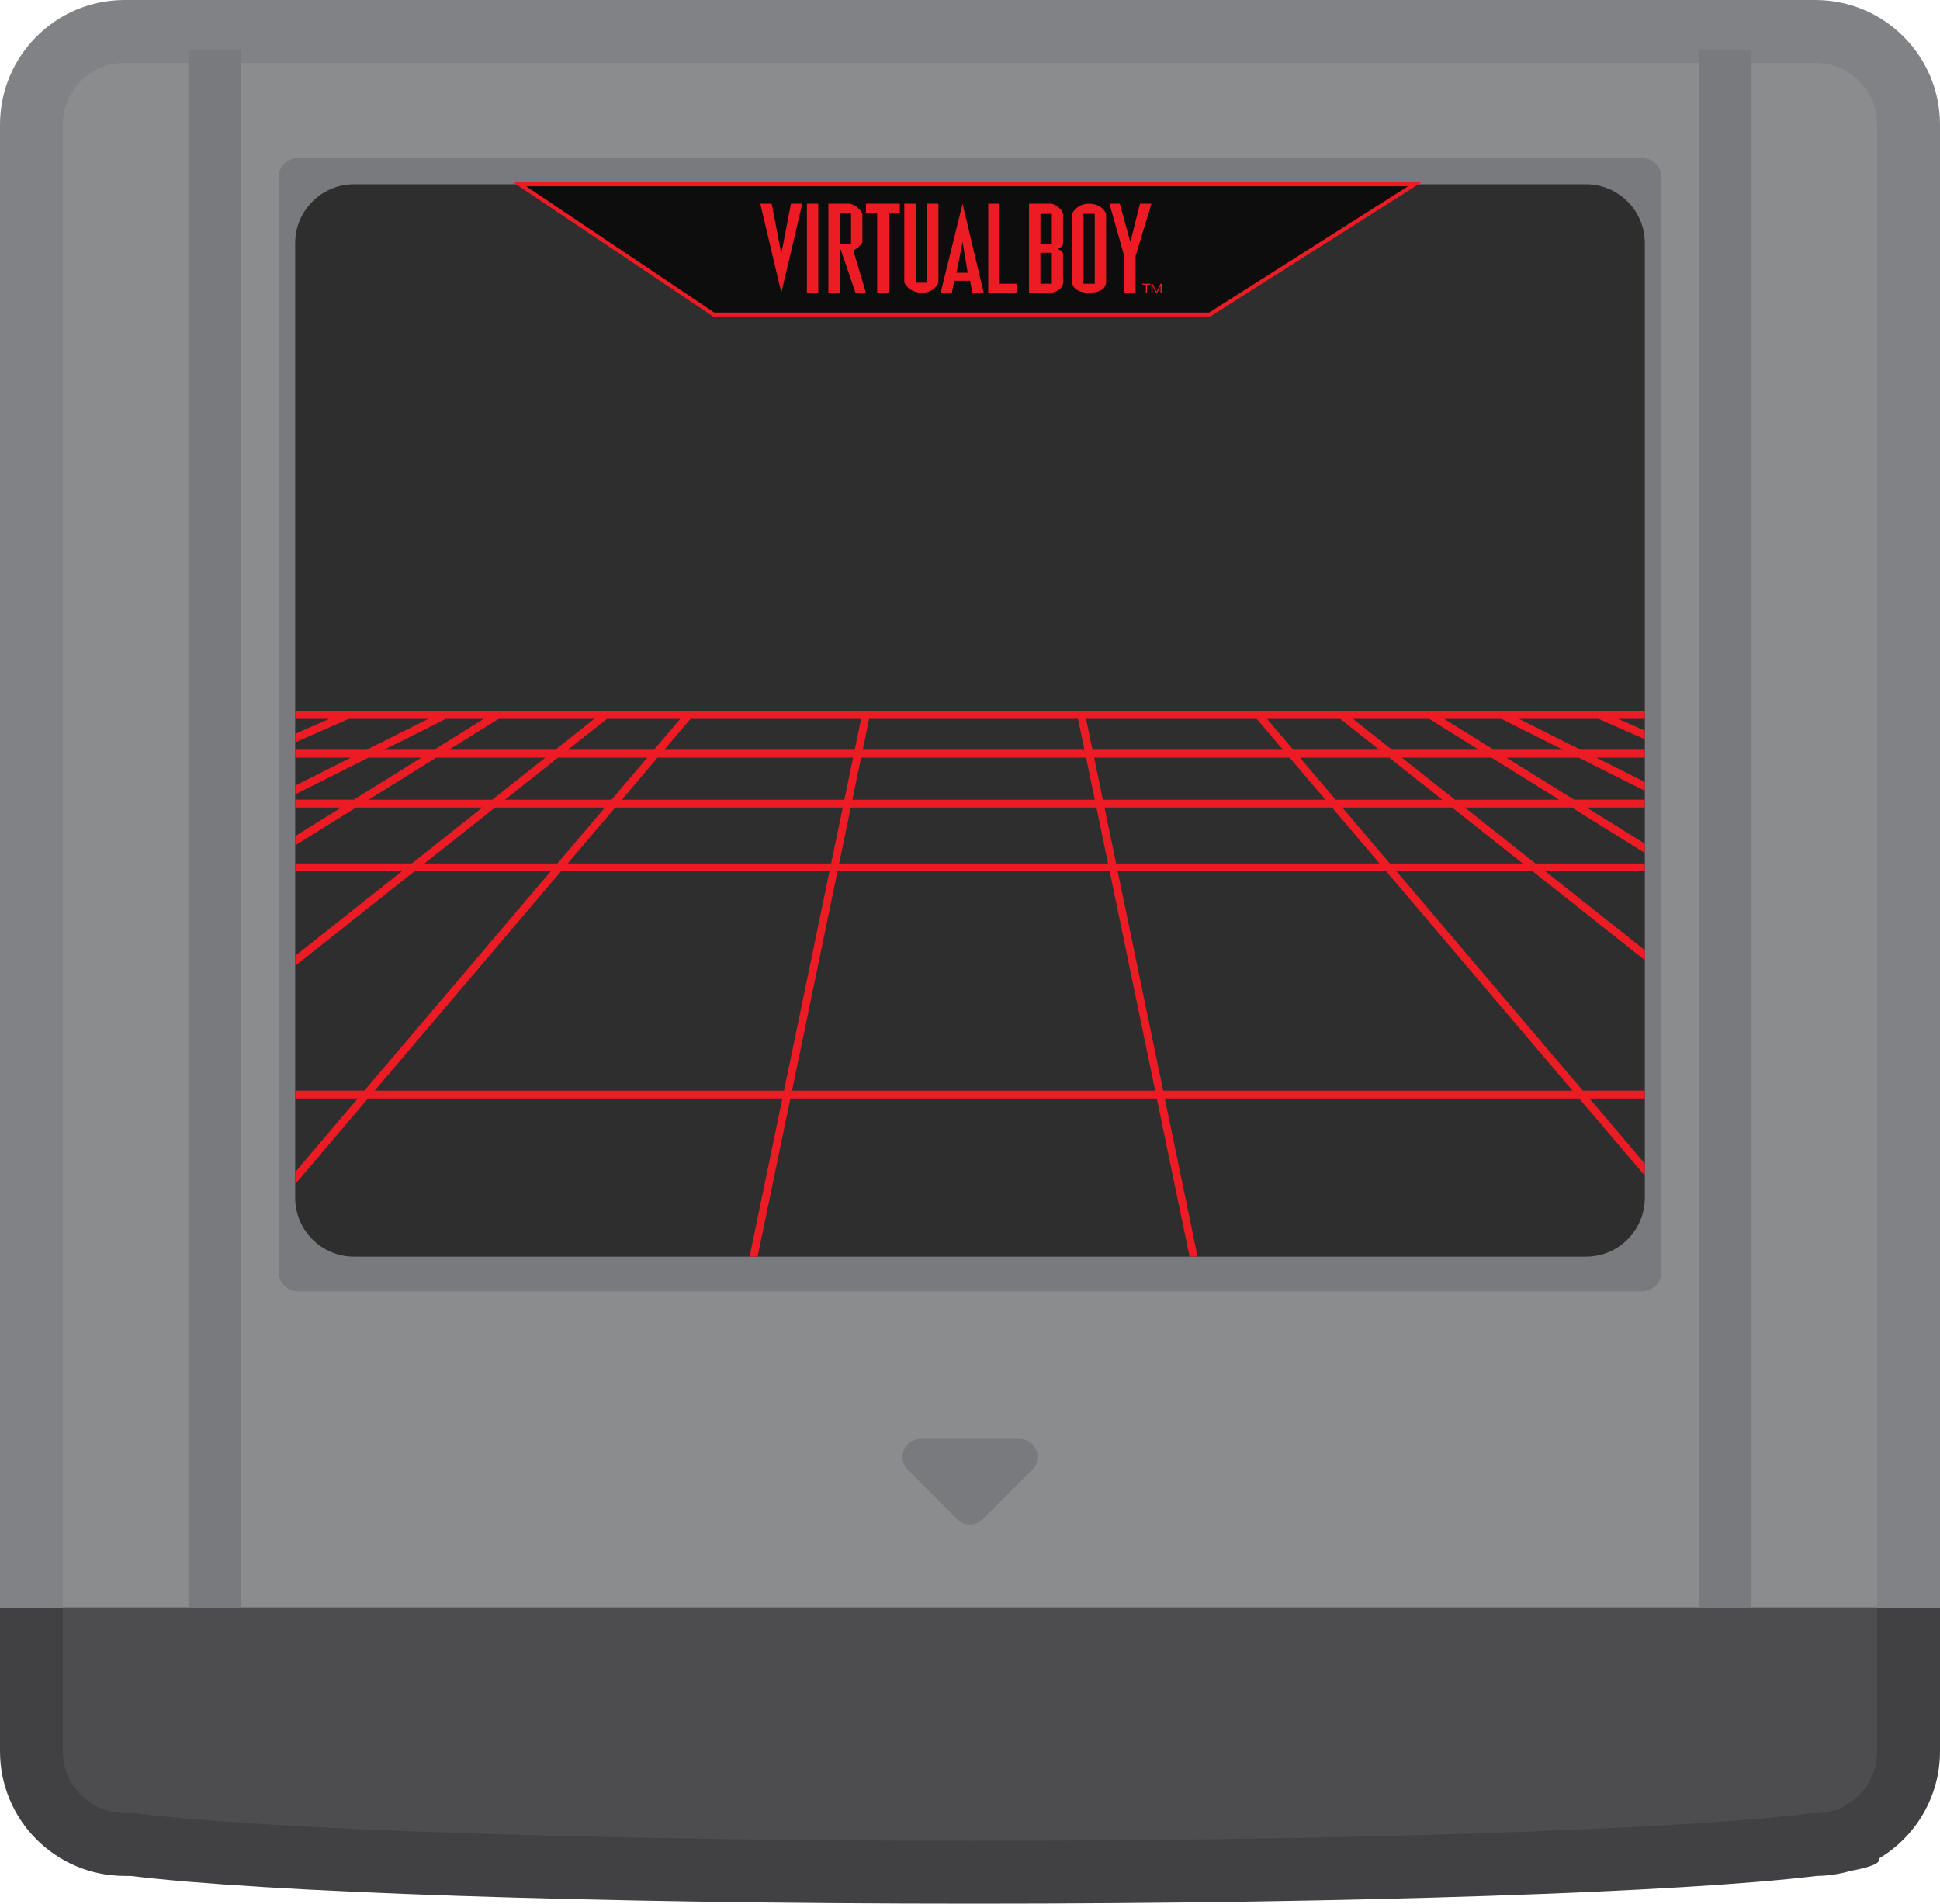 <svg xmlns="http://www.w3.org/2000/svg" width="203.785" height="200" version="1">
  <path fill="#808285" d="M190.684 0H13.1C5.865 0 0 5.865 0 13.1v155.75h203.785V13.1C203.785 5.865 197.919 0 190.684 0z"/>
  <path fill="#414042" d="M0 168.85v15.138c0 7.235 5.865 13.1 13.1 13.1h.612C27.59 198.793 62.009 200 102.272 200c40.28 0 74.71-1.208 88.576-2.913 1.222-.015 2.403-.197 3.523-.525 1.964-.367 3.009-.752 3.009-1.149 0-.046-.016-.092-.043-.137 3.859-2.279 6.448-6.481 6.448-11.287v-15.138H0z"/>
  <path fill="#4d4d4f" d="M6.602 183.988c0 3.583 2.915 6.499 6.499 6.499h1.016l.401.049c13.937 1.712 49.203 2.862 87.755 2.862 38.572 0 73.844-1.151 87.77-2.864l.361-.045h.364c.597-.01 1.186-.095 1.749-.26l.316-.093.324-.061h.009l.813-.48c2.006-1.185 3.204-3.279 3.204-5.603v-15.138H6.602v15.138z"/>
  <path fill="#8a8c8e" d="M190.684 6.602H13.1c-3.583 0-6.499 2.915-6.499 6.499v155.75H197.183V13.1c0-3.583-2.916-6.499-6.499-6.499z"/>
  <path fill="#797a7d" d="M25.328 168.644c0 .114-.092.206-.206.206H20.003c-.114 0-.206-.093-.206-.206V5.446c0-.114.092-.206.206-.206h5.119c.114 0 .206.092.206.206v163.197zm158.661 0c0 .114-.092.206-.206.206h-5.118c-.114 0-.206-.093-.206-.206V5.446c0-.114.092-.206.206-.206h5.118c.114 0 .206.092.206.206v163.197zm-9.461-35.044c0 1.139-.924 2.063-2.063 2.063H31.321c-1.139 0-2.063-.924-2.063-2.063V18.657c0-1.139.924-2.063 2.063-2.063H172.464c1.139 0 2.063.924 2.063 2.063v114.942zm-67.431 17.578H96.689c-1.045 0-1.892.847-1.892 1.892 0 .523.212.996.554 1.338l5.203 5.203c.343.343.816.554 1.338.554.523 0 .997-.212 1.339-.555l5.2-5.2c.344-.343.557-.817.557-1.341 0-1.045-.847-1.892-1.892-1.892z"/>
  <path fill="#2e2e2f" d="M172.78 125.834c0 3.418-2.771 6.189-6.189 6.189H37.194c-3.418 0-6.189-2.771-6.189-6.189V25.549c0-3.418 2.771-6.189 6.189-6.189H166.591c3.418 0 6.189 2.771 6.189 6.189v100.285z"/>
  <path fill="#0d0d0d" stroke="#ed1c24" stroke-width=".413" stroke-miterlimit="10" d="M127.074 33.042H74.964L54.585 19.36h94.032z"/>
  <path fill="#ed1c24" d="M79.864 21.398l2.211 9.356 2.199-9.356h-1.19l-1.009 5.258-1.02-5.258h-1.19m4.897 0h1.19v9.356h-1.19v-9.356m2.255 0v9.357h1.191V25.921l1.656 4.835h1.098l-1.325-4.424c.736-.39.952-.9.952-.9v-2.972c-.487-.955-1.328-1.061-1.328-1.061h-2.244zm1.191.953h1.191v3.251h-1.191V22.351zm2.755-.951h3.56v.951h-1.19v8.405h-1.19v-8.405h-1.179v-.951m10.146 0l-2.3 9.347v.01h1.18l.249-1.261h1.664l.238 1.261h1.191l-2.222-9.357zm0 4.033l.543 3.222h-1.176l.633-3.222zm2.699-4.032h1.19v8.405h1.78v.951h-2.97v-9.356m12.731 0h1.088l1.111 4.032 1.009-4.032h1.202l-1.667 5.503v3.852h-1.19v-3.852l-1.553-5.503m-2.136 0c-1.353 0-1.788 1.06-1.788 1.06.011.015 0 7.035 0 7.235.179 1.137 1.788 1.06 1.788 1.06 1.785 0 1.784-1.06 1.784-1.06v-7.235c-.462-1.112-1.784-1.06-1.784-1.06zm-.597 1.06h1.191v7.344h-1.191v-7.344zm-18.818-1.06h1.202v8.295h1.202v-8.295h1.179v8.295s-.385 1.061-1.734 1.061c-1.349 0-1.848-1.061-1.848-1.061v-8.295zm13.106 0v9.357h2.393c1.11-.255 1.18-.953 1.18-.953s-.002-2.499-.002-3.145c-.083-.408-.463-.421-.463-.421s-.002-.114 0-.204c.42-.028.465-.43.465-.43s-.002-2.497 0-3.143c-.182-.763-1.18-1.061-1.18-1.061h-2.393zm1.194 1.067h1.198v3.136h-1.198v-3.136zm-.004 4.086h1.202v3.251h-1.202v-3.251zm10.718 3.253h.828v.109h-.351v.842h-.119v-.842h-.357v-.109m.947.951v-.951h.119l.425.848.408-.848h.125v.951h-.125v-.736l-.352.736h-.12l-.361-.736v.736h-.119m51.831 70.119v-1.053l-10.458-8.287h10.458v-.825h-11.499l-7.409-5.871h11.234l7.674 4.773v-.972l-6.111-3.801h6.111v-.825h-7.438l-7.098-4.415h7.598l6.938 3.48v-.923l-5.097-2.557h5.097v-.825h-6.742l-6.479-3.251h8.36l4.862 2.138v-.901l-2.812-1.237h2.812v-.825H31.004v.825h3.568l-3.568 1.569v.901l5.618-2.471h8.36l-6.479 3.251h-7.499v.825h5.854l-5.854 2.937v.923l7.694-3.86h5.561l-7.098 4.415h-6.156v.825h4.83l-4.83 3.004v.972l6.392-3.976h13.272l-7.409 5.871H31.004v.825h11.214l-11.214 8.886v1.053l12.543-9.939h14.303l-19.577 23.047h-7.269v.825h6.568l-6.568 7.732v1.274l7.65-9.006h43.529l-3.446 16.618h.843l3.446-16.618h38.487l3.446 16.618h.843l-3.446-16.618h43.53l6.894 8.116V122.25l-5.811-6.841h5.811v-.825h-6.513l-19.577-23.047h14.303l11.786 9.34zm-9.001-16.86h-10.948l-5.572-4.415h9.422l7.098 4.415zm-48.776 0H89.537l.916-4.415h23.634l.916 4.415zm-.073-4.415h20.538l3.751 4.415h-23.373l-.916-4.415zm-26.236 4.415H65.321l3.75-4.415H89.61l-.916 4.415zm-24.456 0H53.038l5.572-4.415h9.379l-3.75 4.415zm.382.825h23.903l-1.217 5.871H59.634l4.987-5.871zm24.746 0H115.174l1.217 5.871H88.149l1.217-5.871zm26.651 0h23.903l4.987 5.871h-27.672l-1.217-5.871zm20.534-5.24h9.379l5.572 4.415h-11.201l-3.75-4.415zm21.167-4.076l6.48 3.251h-7.28l-5.226-3.251h6.027zm-7.589 0l5.226 3.251h-9.137l-4.102-3.251h8.013zm-9.342 0l4.102 3.251h-9.039l-2.761-3.251h7.698zm-8.781 0l2.761 3.251H114.759l-.674-3.251h17.921zm-40.708 0h21.944l.674 3.251H90.624l.674-3.251zm-.843 0l-.674 3.251H69.773l2.761-3.251H90.455zm-19.004 0l-2.761 3.251h-9.039l4.102-3.251h7.698zm-9.027 0l-4.102 3.251H47.148l5.226-3.251h10.051zm-22.082 3.251l6.479-3.251h3.989l-5.226 3.251h-5.243zm-1.62 5.24l7.098-4.415h11.46l-5.572 4.415H38.723zm5.865 6.696l7.409-5.871h11.541l-4.987 5.871H44.588zm37.767 23.872H39.356l19.577-23.047H87.135l-4.78 23.047zm.843 0l4.78-23.047h28.585l4.78 23.047H83.198zm81.987 0H122.185l-4.78-23.047h28.202l19.577 23.047zm-19.196-23.872l-4.987-5.871h11.541l7.409 5.871h-13.963z"/>
</svg>
